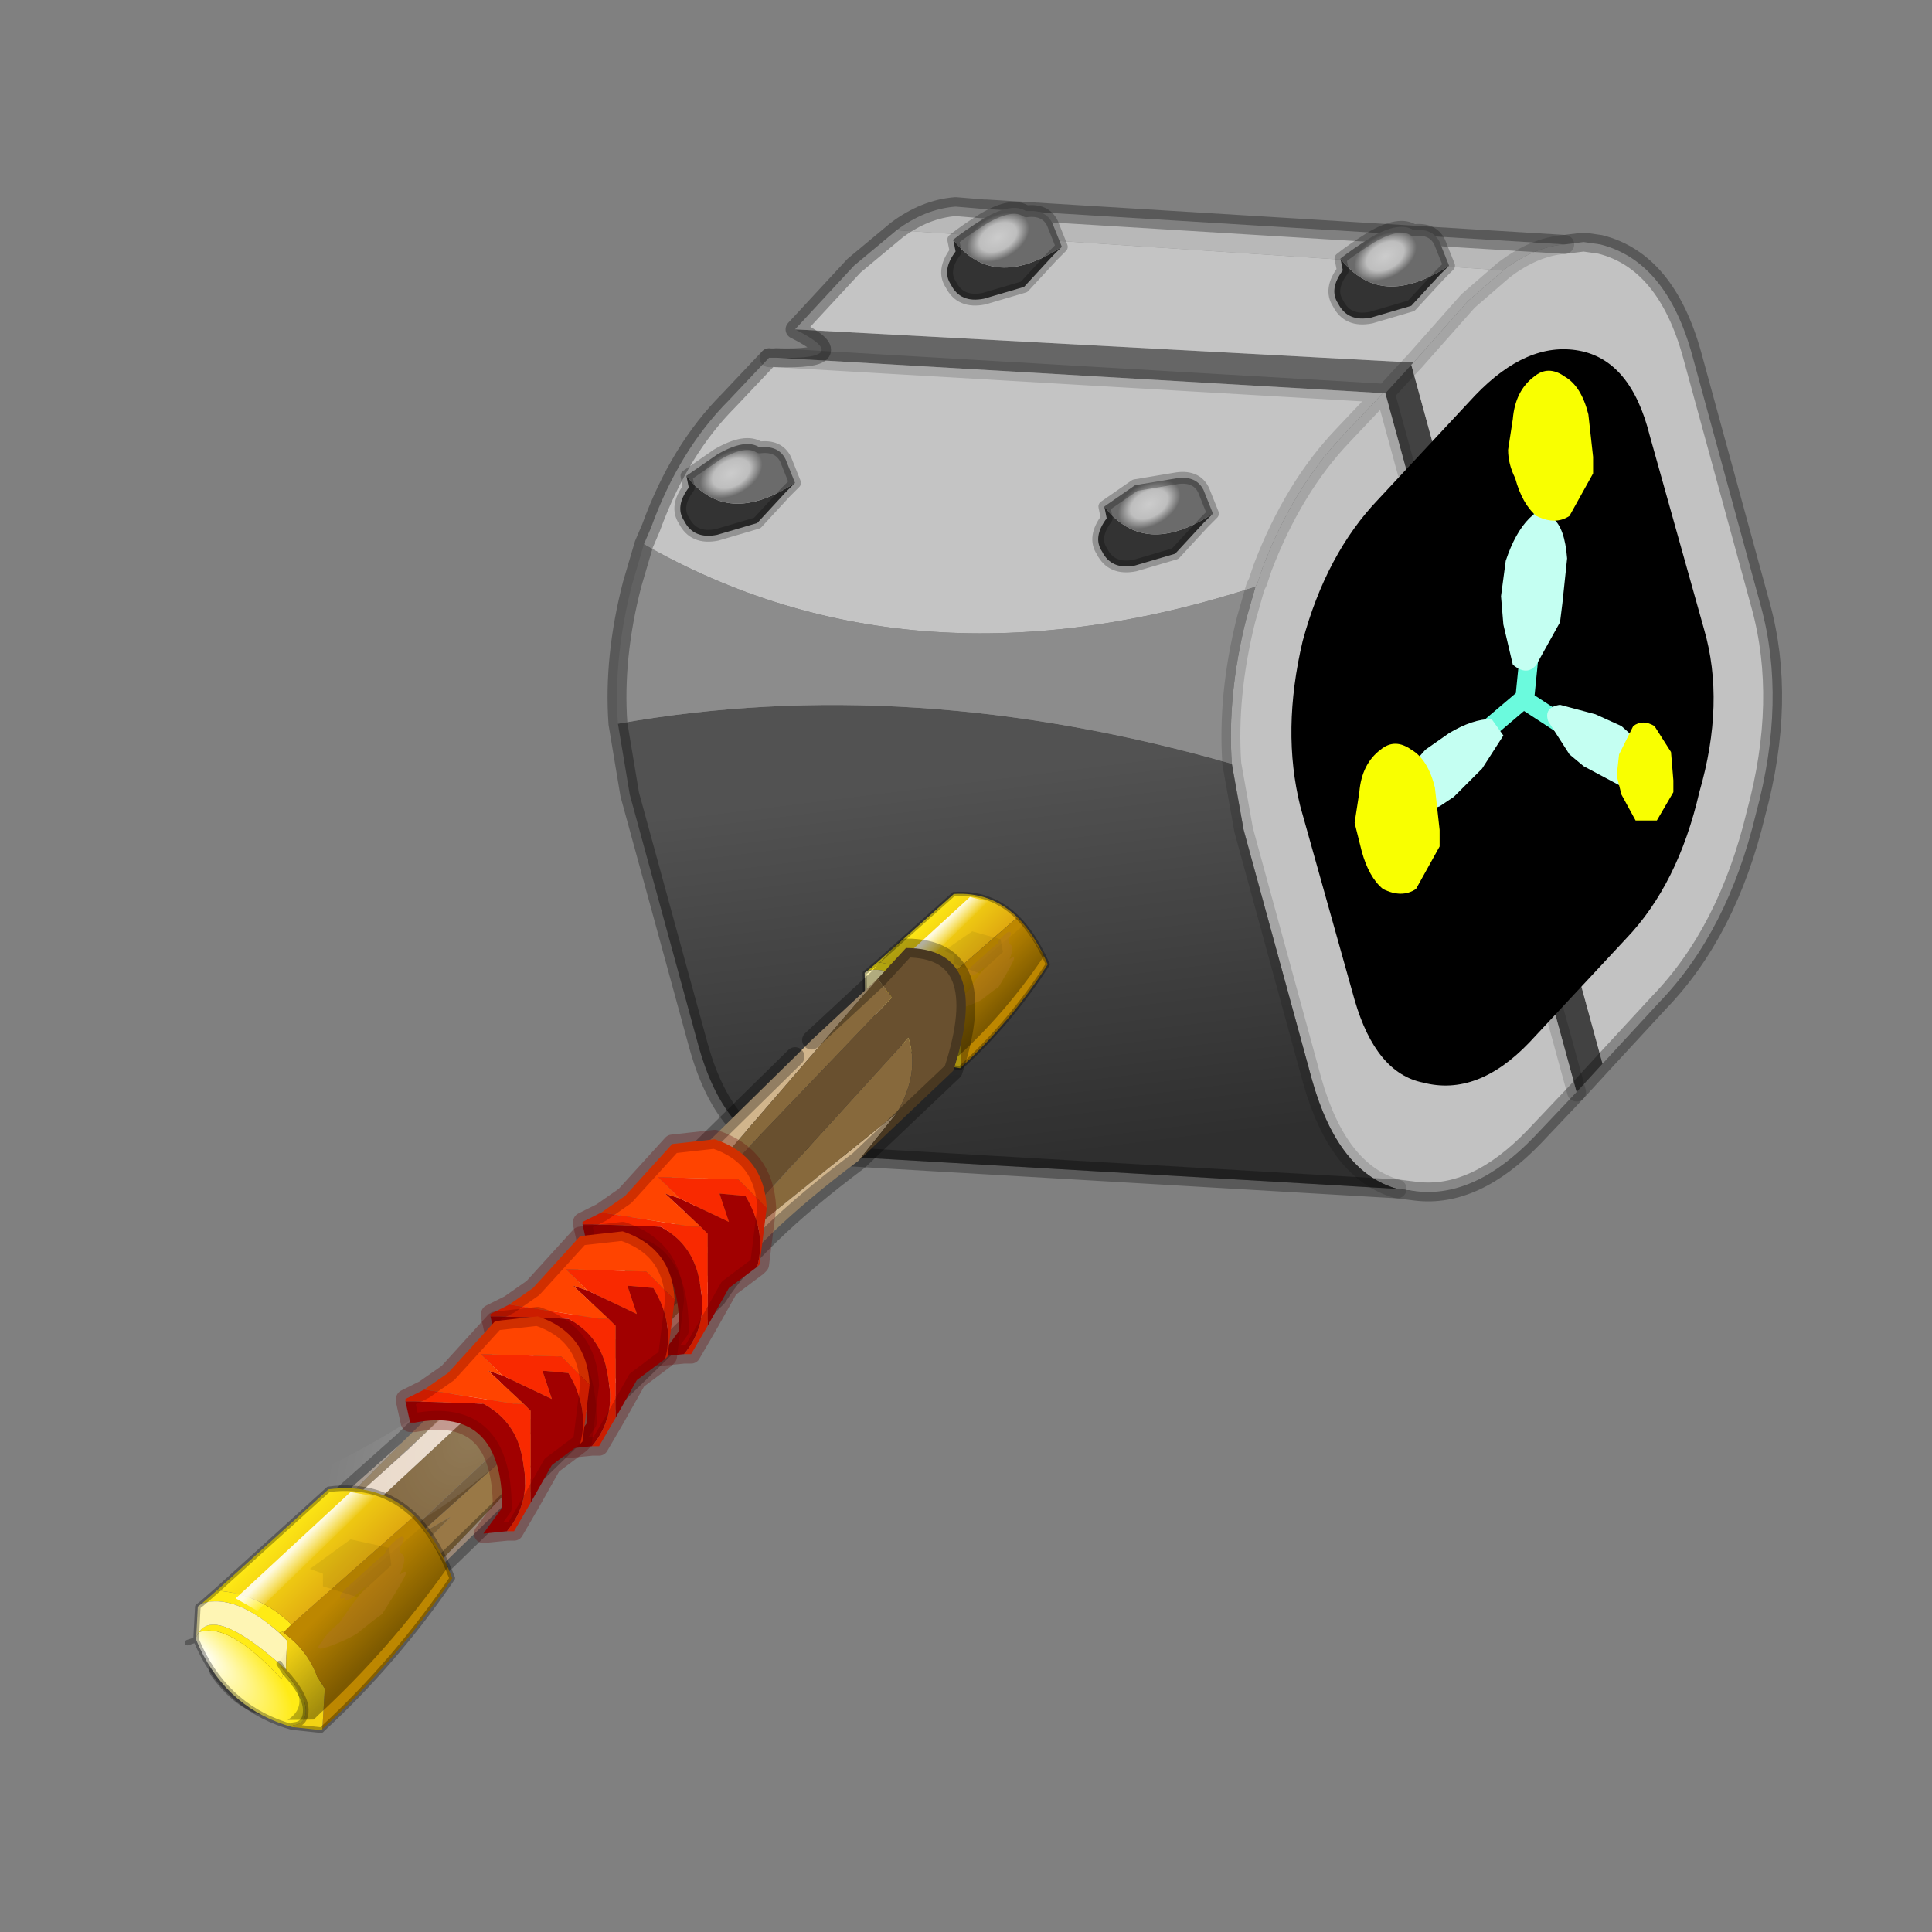 <?xml version="1.0" encoding="UTF-8" standalone="no"?>
<svg xmlns:xlink="http://www.w3.org/1999/xlink" height="520.0px" width="520.0px" xmlns="http://www.w3.org/2000/svg">
  <rect width="100%" height="100%" fill="#808080" stroke="none"/>
  <g transform="matrix(10.0, 0.0, 0.0, 10.0, 0.0, 0.0)">
    <use height="52.0" transform="matrix(1.0, 0.0, 0.0, 1.0, 0.0, 0.0)" width="52.0" xlink:href="#shape0"/>
    <use height="33.1" transform="matrix(1.271, 0.0, 0.0, 1.271, 4.494, 5.307)" width="34.2" xlink:href="#sprite0"/>
  </g>
  <defs>
    <g id="shape0" transform="matrix(1.0, 0.0, 0.0, 1.0, 0.0, 0.0)">
      <path d="M52.0 52.0 L0.0 52.0 0.0 0.0 52.0 0.0 52.0 52.0" fill="#33cc33" fill-opacity="0.0" fill-rule="evenodd" stroke="none"/>
    </g>
    <g id="sprite0" transform="matrix(1.0, 0.0, 0.0, 1.0, -0.9, -9.25)">
      <use height="21.25" transform="matrix(1.0, 0.0, 0.0, 1.0, 10.25, 9.25)" width="24.85" xlink:href="#shape1"/>
      <use height="18.0" transform="matrix(0.156, 0.156, 0.147, -0.147, 15.232, 26.056)" width="13.4" xlink:href="#sprite1"/>
      <use height="16.5" transform="matrix(1.0, 0.0, 0.0, 1.0, 1.75, 24.95)" width="16.25" xlink:href="#shape6"/>
      <use height="18.0" transform="matrix(0.202, 0.202, 0.217, -0.217, 0.905, 39.664)" width="13.4" xlink:href="#sprite1"/>
      <use height="8.75" transform="matrix(1.0, 0.0, 0.0, 1.0, 5.75, 29.0)" width="8.05" xlink:href="#sprite5"/>
      <use height="18.65" transform="matrix(1.0, 0.0, 0.0, 1.0, 11.65, 9.4)" width="22.0" xlink:href="#shape8"/>
    </g>
    <g id="shape1" transform="matrix(1.0, 0.0, 0.0, 1.0, -10.25, -9.25)">
      <path d="M27.35 30.3 L27.05 30.25 26.95 30.25 27.35 30.3" fill="#000000" fill-rule="evenodd" stroke="none"/>
      <path d="M27.3 12.75 L27.25 12.8 26.7 13.4 26.65 13.4 13.8 12.65 Q15.5 12.7 14.2 12.05 L27.25 12.75 27.3 12.75" fill="#666666" fill-rule="evenodd" stroke="none"/>
      <path d="M30.5 10.25 Q29.85 10.3 29.2 10.8 L16.35 9.95 Q16.95 9.5 17.6 9.45 L18.2 9.5 18.25 9.5 30.5 10.25" fill="#b8b8b8" fill-rule="evenodd" stroke="none"/>
      <path d="M27.25 12.8 L31.3 27.6 30.75 28.2 26.7 13.4 27.25 12.8" fill="#424242" fill-rule="evenodd" stroke="none"/>
      <path d="M29.2 10.8 L28.45 11.45 27.3 12.75 27.25 12.75 14.2 12.05 15.45 10.7 16.35 9.95 29.2 10.8 M11.0 16.6 L11.15 16.25 Q11.75 14.6 12.8 13.55 L13.65 12.65 13.8 12.65 26.65 13.4 25.8 14.3 Q24.75 15.4 24.1 17.1 L24.0 17.4 23.95 17.5 Q16.7 19.85 11.0 16.6" fill="#c4c4c4" fill-rule="evenodd" stroke="none"/>
      <path d="M30.5 10.25 L30.9 10.2 31.25 10.25 Q32.65 10.6 33.2 12.6 L34.65 17.9 Q35.2 19.9 34.55 22.3 33.95 24.8 32.5 26.3 L31.3 27.6 27.25 12.8 27.3 12.75 28.45 11.45 29.2 10.8 Q29.85 10.3 30.5 10.25 M30.75 28.2 L29.85 29.15 Q28.6 30.45 27.35 30.3 L26.95 30.25 Q25.7 29.9 25.15 27.95 L23.7 22.65 23.45 21.25 Q23.35 19.8 23.75 18.2 L23.95 17.5 24.0 17.4 24.1 17.1 Q24.75 15.4 25.8 14.3 L26.65 13.4 26.7 13.4 30.75 28.2" fill="#c2c2c2" fill-rule="evenodd" stroke="none"/>
      <path d="M26.95 30.25 L14.95 29.55 14.25 29.55 14.05 29.5 Q12.7 29.2 12.15 27.2 L10.7 21.9 10.45 20.4 Q16.65 19.3 23.45 21.25 L23.7 22.65 25.15 27.95 Q25.7 29.9 26.95 30.25" fill="#525252" fill-rule="evenodd" stroke="none"/>
      <path d="M10.45 20.4 Q10.35 19.0 10.75 17.45 L11.0 16.6 Q16.7 19.85 23.95 17.5 L23.75 18.2 Q23.35 19.8 23.45 21.25 16.65 19.3 10.45 20.4" fill="#8c8c8c" fill-rule="evenodd" stroke="none"/>
      <path d="M31.3 27.6 L32.5 26.3 Q33.95 24.8 34.55 22.3 35.2 19.9 34.65 17.9 L33.2 12.6 Q32.65 10.6 31.25 10.25 L30.9 10.2 30.5 10.25 M31.3 27.6 L30.75 28.2 29.85 29.15 Q28.6 30.45 27.35 30.3 M26.95 30.25 L14.95 29.55 14.25 29.55 14.05 29.5 Q12.7 29.2 12.15 27.2 L10.7 21.9 10.45 20.4 Q10.35 19.0 10.75 17.45 L11.0 16.6 11.15 16.25 Q11.75 14.6 12.8 13.55 L13.65 12.65 M13.8 12.65 Q15.5 12.7 14.2 12.05 L15.45 10.7 16.35 9.95 Q16.95 9.5 17.6 9.45 L18.2 9.5 18.25 9.5 30.5 10.25 M26.95 30.25 L27.35 30.3" fill="none" stroke="#000000" stroke-linecap="round" stroke-linejoin="round" stroke-opacity="0.302" stroke-width="0.4"/>
      <path d="M30.5 10.25 Q29.85 10.3 29.2 10.8 L28.45 11.45 27.3 12.75 27.25 12.8 M13.65 12.65 L13.8 12.65 26.65 13.4 26.7 13.4 27.25 12.8 M26.65 13.4 L25.8 14.3 Q24.75 15.4 24.1 17.1 L24.0 17.4 23.95 17.5 23.75 18.2 Q23.35 19.8 23.45 21.25 L23.7 22.65 25.15 27.95 Q25.7 29.9 26.95 30.25 M30.75 28.2 L26.7 13.4" fill="none" stroke="#000000" stroke-linecap="round" stroke-linejoin="round" stroke-opacity="0.149" stroke-width="0.4"/>
      <path d="M23.7 22.65 L25.15 27.95 Q25.7 29.9 26.95 30.25 L14.95 29.55 14.25 29.55 14.05 29.5 Q12.7 29.2 12.15 27.2 L10.7 21.9 10.45 20.4 Q16.65 19.3 23.45 21.25 L23.7 22.65" fill="url(#gradient0)" fill-rule="evenodd" stroke="none"/>
    </g>
    <linearGradient gradientTransform="matrix(8.0E-4, 0.005, -0.008, 0.001, 18.4, 25.65)" gradientUnits="userSpaceOnUse" id="gradient0" spreadMethod="pad" x1="-819.2" x2="819.2">
      <stop offset="0.0" stop-color="#000000" stop-opacity="0.0"/>
      <stop offset="1.0" stop-color="#000000" stop-opacity="0.431"/>
    </linearGradient>
    <g id="sprite1" transform="matrix(1.0, 0.0, 0.0, 1.0, 0.2, 0.25)">
      <use height="18.0" transform="matrix(1.0, 0.0, 0.0, 1.0, -0.2, -0.25)" width="13.4" xlink:href="#shape2"/>
      <use height="16.0" transform="matrix(1.0, 0.0, 0.0, 1.0, 6.6, 1.4)" width="5.45" xlink:href="#sprite2"/>
      <use height="10.9" transform="matrix(-0.33, 0.0, 0.0, 0.878, 10.05, 6.4)" width="9.8" xlink:href="#sprite3"/>
      <use height="34.25" transform="matrix(0.149, 0.0, 0.0, 0.149, 3.9, 9.65)" width="27.35" xlink:href="#sprite4"/>
    </g>
    <g id="shape2" transform="matrix(1.0, 0.0, 0.0, 1.0, 0.2, 0.25)">
      <path d="M11.2 1.4 Q11.85 2.1 11.05 2.8 10.25 3.5 7.95 3.6 L8.15 3.15 8.1 3.1 Q2.35 3.3 1.4 1.35 L1.5 1.0 1.65 0.85 Q6.45 -1.0 10.8 1.05 L11.3 1.3 11.2 1.4" fill="url(#gradient1)" fill-rule="evenodd" stroke="none"/>
      <path d="M11.35 1.35 L11.2 1.4 11.3 1.3 11.35 1.35 M7.95 3.6 L7.25 3.75 Q0.95 3.35 1.4 1.35 2.35 3.3 8.1 3.1 L8.15 3.15 7.95 3.6 M5.65 5.25 L5.85 5.65 5.85 6.25 Q2.55 6.2 0.15 4.25 L0.05 2.9 Q1.2 5.0 5.65 5.25" fill="#ffeb15" fill-rule="evenodd" stroke="none"/>
      <path d="M7.25 3.75 L7.95 3.75 6.45 5.25 5.8 5.25 5.75 5.25 5.65 5.25 Q1.2 5.0 0.05 2.9 L0.0 2.55 1.5 1.0 1.4 1.35 Q0.95 3.35 7.25 3.75" fill="#fef5b4" fill-rule="evenodd" stroke="none"/>
      <path d="M5.85 6.25 L6.6 17.55 Q3.05 17.5 0.7 14.65 L0.15 4.25 Q2.55 6.2 5.85 6.25" fill="url(#gradient2)" fill-rule="evenodd" stroke="none"/>
      <path d="M12.95 2.65 L10.95 4.75 9.95 4.95 Q7.95 5.8 5.85 5.45 L5.85 5.65 5.65 5.25 5.75 5.25 5.8 5.25 6.45 5.25 7.95 3.75 7.25 3.75 7.95 3.6 Q10.25 3.5 11.05 2.8 11.85 2.1 11.2 1.4 L11.35 1.35 12.95 2.55 12.95 2.65" fill="#f3d313" fill-rule="evenodd" stroke="none"/>
      <path d="M5.85 5.65 L5.85 5.45 Q7.95 5.8 9.95 4.95 L10.95 4.75 12.95 2.65 Q13.25 9.5 11.85 16.35 8.95 17.55 6.6 17.55 L5.85 6.25 5.85 5.65" fill="#bd8700" fill-rule="evenodd" stroke="none"/>
      <path d="M12.95 2.65 L12.95 2.55 11.35 1.35 11.2 1.4 Q11.85 2.1 11.05 2.8 10.25 3.5 7.95 3.6 L7.25 3.75 M6.6 17.55 Q8.95 17.55 11.85 16.35 13.25 9.5 12.95 2.65 M11.35 1.35 L11.3 1.3 10.8 1.05 Q6.45 -1.0 1.65 0.85 L1.5 1.0 0.0 2.55 0.05 2.9 0.15 4.25 M1.65 0.85 L1.35 0.3 M6.6 17.55 Q3.05 17.5 0.7 14.65 L0.15 4.25" fill="none" stroke="#000000" stroke-linecap="round" stroke-linejoin="round" stroke-opacity="0.302" stroke-width="0.4"/>
      <path d="M3.55 16.6 L2.0 15.6 1.55 4.8 3.35 5.25 3.55 16.6" fill="url(#gradient3)" fill-rule="evenodd" stroke="none"/>
    </g>
    <radialGradient cx="0" cy="0" gradientTransform="matrix(1.0E-4, -0.004, 0.011, 3.0E-4, 2.65, 0.45)" gradientUnits="userSpaceOnUse" id="gradient1" r="819.2" spreadMethod="pad">
      <stop offset="0.004" stop-color="#ffffff"/>
      <stop offset="0.988" stop-color="#ffeb15"/>
    </radialGradient>
    <linearGradient gradientTransform="matrix(0.004, 0.0, 0.0, 0.008, 3.35, 10.9)" gradientUnits="userSpaceOnUse" id="gradient2" spreadMethod="pad" x1="-819.2" x2="819.2">
      <stop offset="0.0" stop-color="#ffeb15"/>
      <stop offset="1.0" stop-color="#dfa810"/>
    </linearGradient>
    <linearGradient gradientTransform="matrix(0.001, 0.0, 0.0, 0.007, 2.8, 10.7)" gradientUnits="userSpaceOnUse" id="gradient3" spreadMethod="pad" x1="-819.2" x2="819.2">
      <stop offset="0.0" stop-color="#ffffff" stop-opacity="0.871"/>
      <stop offset="0.988" stop-color="#ffffff" stop-opacity="0.0"/>
    </linearGradient>
    <g id="sprite2" transform="matrix(1.0, 0.0, 0.0, 1.0, 0.0, 0.0)">
      <use height="16.0" transform="matrix(1.0, 0.0, 0.0, 1.0, 0.0, 0.0)" width="5.45" xlink:href="#shape3"/>
    </g>
    <g id="shape3" transform="matrix(1.0, 0.0, 0.0, 1.0, 0.0, 0.0)">
      <path d="M5.4 1.3 L5.4 1.7 Q5.7 8.35 4.45 15.2 L4.45 15.3 0.95 16.0 0.0 4.3 0.65 2.2 Q4.55 2.25 4.05 0.0 L5.4 1.3" fill="url(#gradient4)" fill-rule="evenodd" stroke="none"/>
    </g>
    <linearGradient gradientTransform="matrix(0.003, 0.0, 0.0, 0.01, 2.7, 8.0)" gradientUnits="userSpaceOnUse" id="gradient4" spreadMethod="pad" x1="-819.2" x2="819.2">
      <stop offset="0.0" stop-color="#000000" stop-opacity="0.0"/>
      <stop offset="1.0" stop-color="#000000" stop-opacity="0.337"/>
    </linearGradient>
    <g id="sprite3" transform="matrix(1.0, 0.0, 0.0, 1.0, 0.0, 0.0)">
      <use height="10.9" transform="matrix(1.0, 0.0, 0.0, 1.0, 0.0, 0.0)" width="9.8" xlink:href="#shape4"/>
    </g>
    <g id="shape4" transform="matrix(1.0, 0.0, 0.0, 1.0, 0.0, 0.0)">
      <path d="M9.75 5.25 L9.4 7.9 9.15 8.95 Q9.6 9.2 9.6 9.85 9.6 10.9 8.85 10.9 8.15 10.9 7.8 10.15 L7.8 10.1 6.75 9.85 6.2 9.9 Q4.8 9.9 3.45 8.6 3.3 9.1 2.85 9.1 2.3 9.1 0.0 5.45 L0.4 4.5 0.75 3.4 Q0.75 2.7 2.95 0.95 5.1 -0.75 5.15 0.65 5.55 0.7 5.55 1.95 L5.4 2.6 6.25 4.25 6.95 6.15 7.0 5.85 Q7.2 4.85 7.35 4.65 8.15 3.75 8.55 4.35 8.75 4.0 9.05 4.0 10.0 4.0 9.75 5.25" fill="#b17823" fill-opacity="0.447" fill-rule="evenodd" stroke="none"/>
    </g>
    <g id="sprite4" transform="matrix(1.0, 0.0, 0.0, 1.0, 0.0, 0.0)">
      <use height="34.25" transform="matrix(1.0, 0.0, 0.0, 1.0, 0.0, 0.0)" width="27.35" xlink:href="#shape5"/>
    </g>
    <g id="shape5" transform="matrix(1.0, 0.0, 0.0, 1.0, 0.0, 0.0)">
      <path d="M27.35 29.25 L20.45 34.25 3.9 24.4 0.0 1.45 6.25 4.1 10.7 0.0 26.4 7.6 27.35 29.25" fill="#333300" fill-opacity="0.086" fill-rule="evenodd" stroke="none"/>
    </g>
    <g id="shape6" transform="matrix(1.0, 0.0, 0.0, 1.0, -1.75, -24.95)">
      <path d="M6.2 37.6 L12.95 31.55 12.9 31.65 5.1 39.8 3.95 40.9 5.1 39.8 3.95 40.95 3.95 40.9 3.9 40.8 3.75 40.4 6.9 37.2 6.2 37.6" fill="#997846" fill-rule="evenodd" stroke="none"/>
      <path d="M2.25 38.85 L2.75 38.7 3.05 39.0 3.75 40.4 3.9 40.8 Q3.0 40.75 2.0 40.3 1.8 39.15 2.25 38.85" fill="#715833" fill-rule="evenodd" stroke="none"/>
      <path d="M15.95 25.8 L12.8 29.45 12.5 29.8 2.85 38.65 5.9 35.6 14.2 27.45 14.55 27.1 15.95 25.8 M12.95 31.55 L12.95 31.5 13.0 31.35 16.35 28.65 15.55 29.65 Q13.35 31.3 12.55 32.55 L12.9 31.65 12.95 31.55" fill="#d1b58c" fill-rule="evenodd" stroke="none"/>
      <path d="M12.95 29.8 L12.95 30.0 7.85 35.2 13.05 30.9 13.05 30.95 5.3 38.2 6.2 37.6 6.9 37.2 3.75 40.4 3.05 39.0 12.95 29.8" fill="#7d6239" fill-rule="evenodd" stroke="none"/>
      <path d="M12.9 31.65 L12.55 32.55 5.1 39.8 12.9 31.65 M2.0 40.3 Q3.0 40.75 3.9 40.8 L3.95 40.9 3.75 41.1 Q2.8 41.55 2.0 40.45 L2.0 40.3" fill="#dcc2ab" fill-rule="evenodd" stroke="none"/>
      <path d="M12.8 29.45 L12.9 29.7 12.95 29.8 3.05 39.0 2.75 38.7 2.25 38.85 5.9 35.6 2.85 38.65 12.5 29.8 12.8 29.45" fill="#e9d9c9" fill-rule="evenodd" stroke="none"/>
      <path d="M15.95 25.8 L16.25 26.2 12.9 29.7 12.8 29.45 15.95 25.8 M13.0 31.35 L13.05 30.95 16.6 27.05 Q16.85 27.8 16.35 28.65 L13.0 31.35" fill="#87693c" fill-rule="evenodd" stroke="none"/>
      <path d="M12.9 29.7 L16.25 26.2 15.95 25.8 16.55 25.15 Q18.4 25.15 17.55 27.75 L15.55 29.65 16.35 28.65 Q16.85 27.8 16.6 27.05 L13.05 30.95 13.0 31.35 12.95 31.5 12.95 31.55 6.2 37.6 5.3 38.2 13.05 30.95 13.05 30.9 7.85 35.2 12.95 30.0 12.95 29.8 12.9 29.7" fill="#69502f" fill-rule="evenodd" stroke="none"/>
      <path d="M15.55 29.65 L17.55 27.75 Q18.4 25.15 16.55 25.15 L15.95 25.8 14.55 27.1 M14.2 27.45 L5.9 35.6 M12.55 32.55 Q13.35 31.3 15.55 29.65 M5.1 39.8 L12.55 32.55 M3.05 39.0 L2.75 38.7 2.25 38.85 Q1.8 39.15 2.0 40.3 M3.9 40.8 L3.75 40.4 3.05 39.0 M3.95 40.9 L3.75 41.1 Q2.8 41.55 2.0 40.45 L2.0 40.3 M3.9 40.8 L3.95 40.9 5.1 39.8 M3.95 40.95 L3.95 40.9 M2.25 38.85 L5.9 35.6" fill="none" stroke="#000000" stroke-linecap="round" stroke-linejoin="round" stroke-opacity="0.302" stroke-width="0.4"/>
      <path d="M10.9 32.15 Q8.65 36.6 4.0 38.4 L3.55 38.55 Q2.6 37.7 3.35 36.55 7.5 34.85 10.9 30.85 11.45 30.75 10.9 32.15" fill="url(#gradient5)" fill-rule="evenodd" stroke="none"/>
    </g>
    <radialGradient cx="0" cy="0" gradientTransform="matrix(0.0, 0.004, 0.004, -0.002, 7.45, 35.35)" gradientUnits="userSpaceOnUse" id="gradient5" r="819.2" spreadMethod="pad">
      <stop offset="0.0" stop-color="#ffffff" stop-opacity="0.153"/>
      <stop offset="1.0" stop-color="#ffffff" stop-opacity="0.0"/>
    </radialGradient>
    <g id="sprite5" transform="matrix(1.0, 0.0, 0.0, 1.0, 0.2, 0.2)">
      <use height="8.75" transform="matrix(1.0, 0.0, 0.0, 1.0, -0.2, -0.2)" width="8.05" xlink:href="#shape7"/>
    </g>
    <g id="shape7" transform="matrix(1.0, 0.0, 0.0, 1.0, 0.2, 0.2)">
      <path d="M3.75 1.8 L3.95 1.8 5.4 1.85 Q6.15 2.25 6.25 3.15 6.4 3.95 5.9 4.55 L5.4 4.6 5.8 4.05 Q5.8 1.9 3.95 2.25 L3.85 2.25 3.75 1.8 M6.4 3.95 L6.4 2.0 6.25 1.85 5.5 1.15 5.8 1.25 6.85 1.75 6.65 1.15 7.2 1.2 Q7.65 1.95 7.45 2.7 L6.85 3.15 6.4 3.95" fill="#a10000" fill-rule="evenodd" stroke="none"/>
      <path d="M5.9 4.55 Q6.4 3.95 6.25 3.15 6.15 2.25 5.4 1.85 L3.95 1.8 3.75 1.8 3.75 1.75 4.15 1.55 6.05 1.85 6.25 1.85 6.4 2.0 6.4 3.95 6.05 4.55 5.9 4.55 M5.8 1.25 L5.35 0.8 7.05 0.85 7.65 1.45 7.5 2.65 7.45 2.7 Q7.65 1.95 7.2 1.2 L6.65 1.15 6.85 1.75 5.8 1.25" fill="#f92900" fill-rule="evenodd" stroke="none"/>
      <path d="M6.25 1.85 L6.05 1.85 4.15 1.55 4.65 1.2 5.65 0.1 6.55 0.0 Q7.6 0.35 7.65 1.45 L7.05 0.85 5.35 0.8 5.8 1.25 5.5 1.15 6.25 1.85" fill="#ff4400" fill-rule="evenodd" stroke="none"/>
      <path d="M5.9 4.55 L6.05 4.55 6.4 3.95 M4.15 1.55 L3.75 1.75 3.75 1.8 3.85 2.25 3.95 2.25 Q5.8 1.9 5.8 4.05 L5.4 4.6 5.9 4.55 M7.65 1.45 Q7.6 0.35 6.55 0.0 L5.65 0.1 4.65 1.2 4.15 1.55 M7.65 1.45 L7.5 2.65 7.45 2.7 6.85 3.15 6.4 3.95" fill="none" stroke="#660000" stroke-linecap="round" stroke-linejoin="round" stroke-opacity="0.302" stroke-width="0.4"/>
      <path d="M1.8 3.75 L2.0 3.75 3.45 3.8 Q4.2 4.2 4.3 5.1 4.45 5.9 3.95 6.5 L3.45 6.55 3.85 6.0 Q3.85 3.85 2.0 4.2 L1.9 4.2 1.8 3.75 M4.45 5.9 L4.45 3.95 4.3 3.8 3.55 3.1 3.85 3.2 4.9 3.7 4.7 3.1 5.25 3.15 Q5.7 3.9 5.5 4.65 L4.9 5.1 4.45 5.9" fill="#a10000" fill-rule="evenodd" stroke="none"/>
      <path d="M1.8 3.75 L1.8 3.7 2.2 3.5 4.1 3.8 4.3 3.8 4.45 3.95 4.45 5.9 4.1 6.5 3.95 6.5 Q4.45 5.9 4.3 5.1 4.2 4.2 3.45 3.8 L2.0 3.75 1.8 3.75 M5.7 3.4 L5.55 4.6 5.5 4.65 Q5.7 3.9 5.25 3.15 L4.7 3.1 4.9 3.7 3.85 3.2 3.4 2.75 5.1 2.8 5.7 3.4" fill="#f92900" fill-rule="evenodd" stroke="none"/>
      <path d="M4.3 3.8 L4.1 3.8 2.2 3.5 2.7 3.15 3.7 2.05 4.6 1.95 Q5.65 2.3 5.7 3.4 L5.1 2.8 3.4 2.75 3.85 3.2 3.55 3.1 4.3 3.8" fill="#ff4400" fill-rule="evenodd" stroke="none"/>
      <path d="M2.2 3.5 L1.8 3.7 1.8 3.75 M3.95 6.5 L4.1 6.5 4.45 5.9 M2.2 3.5 L2.7 3.15 3.7 2.05 4.6 1.95 Q5.65 2.3 5.7 3.4 L5.55 4.6 5.5 4.65 4.9 5.1 4.45 5.9 M3.95 6.5 L3.45 6.55 3.85 6.0 Q3.85 3.85 2.0 4.2 L1.9 4.2 1.8 3.75" fill="none" stroke="#660000" stroke-linecap="round" stroke-linejoin="round" stroke-opacity="0.302" stroke-width="0.4"/>
      <path d="M0.0 5.55 L0.2 5.55 1.65 5.6 Q2.4 6.0 2.5 6.9 2.65 7.7 2.15 8.3 L1.65 8.35 2.05 7.8 Q2.05 5.65 0.2 6.0 L0.1 6.0 0.0 5.55 M2.65 7.7 L2.65 5.75 2.5 5.6 1.75 4.9 2.05 5.0 3.1 5.5 2.9 4.9 3.45 4.95 Q3.9 5.7 3.7 6.45 L3.1 6.9 2.65 7.7" fill="#a10000" fill-rule="evenodd" stroke="none"/>
      <path d="M2.15 8.3 Q2.65 7.7 2.5 6.9 2.4 6.0 1.65 5.6 L0.2 5.55 0.0 5.55 0.0 5.5 0.4 5.3 2.3 5.6 2.5 5.6 2.65 5.75 2.65 7.7 2.3 8.3 2.15 8.3 M2.05 5.0 L1.6 4.55 3.3 4.6 3.9 5.2 3.75 6.4 3.7 6.45 Q3.9 5.7 3.45 4.95 L2.9 4.9 3.1 5.5 2.05 5.0" fill="#f92900" fill-rule="evenodd" stroke="none"/>
      <path d="M2.5 5.6 L2.3 5.6 0.4 5.3 0.9 4.95 1.9 3.85 2.8 3.75 Q3.85 4.1 3.9 5.2 L3.3 4.6 1.6 4.55 2.05 5.0 1.75 4.9 2.5 5.6" fill="#ff4400" fill-rule="evenodd" stroke="none"/>
      <path d="M2.15 8.3 L2.3 8.3 2.65 7.7 M0.4 5.3 L0.0 5.5 0.0 5.55 0.1 6.0 0.2 6.0 Q2.05 5.65 2.05 7.8 L1.65 8.35 2.15 8.3 M3.9 5.2 Q3.85 4.1 2.8 3.75 L1.9 3.85 0.9 4.95 0.4 5.3 M3.9 5.2 L3.75 6.4 3.7 6.45 3.1 6.9 2.65 7.7" fill="none" stroke="#660000" stroke-linecap="round" stroke-linejoin="round" stroke-opacity="0.302" stroke-width="0.4"/>
    </g>
    <g id="shape8" transform="matrix(1.0, 0.0, 0.0, 1.0, -11.65, -9.4)">
      <path d="M19.85 10.3 L19.65 10.5 19.05 11.15 18.2 11.4 Q17.7 11.5 17.5 11.1 17.3 10.8 17.6 10.4 L17.55 10.15 Q18.4 11.25 19.85 10.3" fill="#333333" fill-rule="evenodd" stroke="none"/>
      <path d="M17.55 10.15 Q17.8 9.95 18.2 9.7 18.8 9.35 19.1 9.55 19.5 9.5 19.65 9.8 L19.85 10.3 Q18.4 11.25 17.55 10.15" fill="url(#gradient6)" fill-rule="evenodd" stroke="none"/>
      <path d="M17.55 10.15 Q17.8 9.95 18.2 9.7 18.8 9.35 19.1 9.55 19.5 9.5 19.65 9.8 L19.85 10.3 19.65 10.5 19.05 11.15 18.2 11.4 Q17.7 11.5 17.5 11.1 17.3 10.8 17.6 10.4 L17.55 10.15 Z" fill="none" stroke="#000000" stroke-linecap="round" stroke-linejoin="round" stroke-opacity="0.251" stroke-width="0.25"/>
      <path d="M28.05 10.7 L27.85 10.9 27.25 11.55 26.4 11.8 Q25.9 11.9 25.7 11.5 25.5 11.2 25.8 10.8 L25.75 10.55 Q26.6 11.65 28.05 10.7" fill="#333333" fill-rule="evenodd" stroke="none"/>
      <path d="M25.75 10.55 Q26.0 10.35 26.4 10.1 27.0 9.75 27.3 9.95 27.7 9.9 27.85 10.2 L28.05 10.7 Q26.6 11.65 25.75 10.55" fill="url(#gradient7)" fill-rule="evenodd" stroke="none"/>
      <path d="M25.75 10.55 Q26.0 10.35 26.4 10.1 27.0 9.75 27.3 9.95 27.7 9.9 27.85 10.2 L28.05 10.7 27.85 10.9 27.25 11.55 26.4 11.8 Q25.9 11.9 25.7 11.5 25.5 11.2 25.8 10.8 L25.75 10.55 Z" fill="none" stroke="#000000" stroke-linecap="round" stroke-linejoin="round" stroke-opacity="0.251" stroke-width="0.25"/>
      <path d="M14.2 15.3 L14.0 15.5 13.4 16.15 12.55 16.4 Q12.05 16.5 11.85 16.1 11.65 15.8 11.95 15.4 L11.9 15.15 Q12.75 16.25 14.2 15.3" fill="#333333" fill-rule="evenodd" stroke="none"/>
      <path d="M11.9 15.15 L12.55 14.7 Q13.15 14.35 13.45 14.55 13.85 14.5 14.0 14.8 L14.2 15.3 Q12.75 16.25 11.9 15.15" fill="url(#gradient8)" fill-rule="evenodd" stroke="none"/>
      <path d="M11.9 15.15 L12.55 14.7 Q13.15 14.35 13.45 14.55 13.85 14.5 14.0 14.8 L14.2 15.3 14.0 15.5 13.4 16.15 12.55 16.4 Q12.05 16.5 11.85 16.1 11.65 15.8 11.95 15.4 L11.9 15.15 Z" fill="none" stroke="#000000" stroke-linecap="round" stroke-linejoin="round" stroke-opacity="0.251" stroke-width="0.25"/>
      <path d="M23.05 15.95 L22.85 16.15 22.25 16.8 21.4 17.05 Q20.9 17.15 20.7 16.75 20.5 16.45 20.8 16.05 L20.75 15.8 Q21.6 16.9 23.05 15.95" fill="#333333" fill-rule="evenodd" stroke="none"/>
      <path d="M20.75 15.8 L21.4 15.35 22.3 15.2 Q22.7 15.15 22.85 15.45 L23.05 15.95 Q21.6 16.9 20.75 15.8" fill="url(#gradient9)" fill-rule="evenodd" stroke="none"/>
      <path d="M20.75 15.8 L21.4 15.35 22.3 15.2 Q22.7 15.15 22.85 15.45 L23.05 15.95 22.85 16.15 22.25 16.8 21.4 17.05 Q20.9 17.15 20.7 16.75 20.5 16.45 20.8 16.05 L20.75 15.8 Z" fill="none" stroke="#000000" stroke-linecap="round" stroke-linejoin="round" stroke-opacity="0.251" stroke-width="0.25"/>
      <path d="M32.3 14.3 L33.45 18.4 Q33.9 19.95 33.35 21.85 32.9 23.8 31.8 24.95 L29.75 27.15 Q28.65 28.3 27.5 28.0 26.5 27.8 26.05 26.25 L24.9 22.15 Q24.5 20.55 24.95 18.65 25.45 16.8 26.55 15.65 L28.6 13.45 Q29.7 12.3 30.8 12.5 31.9 12.7 32.3 14.3" fill="#000000" fill-rule="evenodd" stroke="none"/>
      <path d="M26.95 22.15 L29.6 19.9 29.65 19.9 30.1 15.4 M29.65 19.9 L31.95 21.4" fill="none" stroke="#6bfadd" stroke-linecap="round" stroke-linejoin="round" stroke-width="0.4"/>
      <path d="M29.55 14.45 L29.6 14.0 29.9 13.4 Q30.1 13.25 30.35 13.4 L30.7 13.95 30.75 14.55 30.75 14.8 30.4 15.4 29.95 15.4 29.65 14.85 29.55 14.45" fill="#8c0000" fill-rule="evenodd" stroke="none"/>
      <path d="M31.65 21.7 L30.9 21.3 30.6 21.05 30.15 20.35 Q30.05 20.05 30.4 20.0 L31.15 20.2 31.7 20.45 32.15 20.85 32.7 21.55 32.45 21.9 31.65 21.7" fill="#c4fff2" fill-rule="evenodd" stroke="none"/>
      <path d="M31.6 21.5 L31.65 21.05 31.95 20.45 Q32.15 20.3 32.4 20.45 L32.75 21.0 32.8 21.6 32.8 21.85 32.45 22.45 32.0 22.45 31.7 21.9 31.6 21.5" fill="#f9ff00" fill-rule="evenodd" stroke="none"/>
      <path d="M28.75 21.35 L28.15 21.95 27.85 22.15 27.0 22.45 Q26.7 22.45 26.7 22.1 26.75 21.8 27.15 21.4 L27.55 20.95 28.05 20.6 Q28.55 20.3 28.95 20.3 L29.2 20.65 28.75 21.35" fill="#c4fff2" fill-rule="evenodd" stroke="none"/>
      <path d="M26.75 21.4 Q26.95 21.25 27.2 21.4 L27.55 21.95 27.6 22.55 27.6 22.8 27.25 23.4 26.8 23.4 26.5 22.85 26.4 22.45 26.45 22.0 26.75 21.4" fill="#8c0000" fill-rule="evenodd" stroke="none"/>
      <path d="M26.6 20.95 Q26.9 20.7 27.25 20.95 27.6 21.15 27.75 21.75 L27.85 22.65 27.85 23.0 27.35 23.9 Q27.05 24.1 26.65 23.9 26.35 23.65 26.2 23.1 L26.05 22.5 26.15 21.85 Q26.2 21.25 26.6 20.95" fill="#f9ff00" fill-rule="evenodd" stroke="none"/>
      <path d="M30.55 16.9 L30.45 17.85 30.4 18.25 29.9 19.15 Q29.7 19.4 29.4 19.15 L29.2 18.3 29.15 17.7 29.25 16.95 Q29.45 16.35 29.75 16.05 30.0 15.8 30.25 16.05 30.5 16.25 30.55 16.9" fill="#c4fff2" fill-rule="evenodd" stroke="none"/>
      <path d="M29.9 16.0 Q29.6 15.75 29.45 15.2 29.3 14.9 29.3 14.6 L29.4 13.95 Q29.45 13.35 29.85 13.05 30.15 12.8 30.5 13.05 30.85 13.25 31.0 13.85 L31.1 14.75 31.1 15.1 30.6 16.0 Q30.3 16.2 29.9 16.0" fill="#f9ff00" fill-rule="evenodd" stroke="none"/>
    </g>
    <radialGradient cx="0" cy="0" gradientTransform="matrix(-7.0E-4, 5.0E-4, -4.0E-4, -4.0E-4, 18.5, 10.1)" gradientUnits="userSpaceOnUse" id="gradient6" r="819.2" spreadMethod="pad">
      <stop offset="0.0" stop-color="#cccccc"/>
      <stop offset="0.596" stop-color="#bebebe"/>
      <stop offset="1.0" stop-color="#6b6b6b"/>
    </radialGradient>
    <radialGradient cx="0" cy="0" gradientTransform="matrix(-7.0E-4, 5.0E-4, -4.0E-4, -4.0E-4, 26.7, 10.5)" gradientUnits="userSpaceOnUse" id="gradient7" r="819.2" spreadMethod="pad">
      <stop offset="0.0" stop-color="#cccccc"/>
      <stop offset="0.596" stop-color="#bebebe"/>
      <stop offset="1.0" stop-color="#6b6b6b"/>
    </radialGradient>
    <radialGradient cx="0" cy="0" gradientTransform="matrix(-7.0E-4, 5.0E-4, -4.0E-4, -4.0E-4, 12.85, 15.1)" gradientUnits="userSpaceOnUse" id="gradient8" r="819.2" spreadMethod="pad">
      <stop offset="0.0" stop-color="#cccccc"/>
      <stop offset="0.596" stop-color="#bebebe"/>
      <stop offset="1.0" stop-color="#6b6b6b"/>
    </radialGradient>
    <radialGradient cx="0" cy="0" gradientTransform="matrix(-7.0E-4, 5.0E-4, -4.0E-4, -4.0E-4, 21.7, 15.75)" gradientUnits="userSpaceOnUse" id="gradient9" r="819.2" spreadMethod="pad">
      <stop offset="0.0" stop-color="#cccccc"/>
      <stop offset="0.596" stop-color="#bebebe"/>
      <stop offset="1.0" stop-color="#6b6b6b"/>
    </radialGradient>
  </defs>
</svg>
